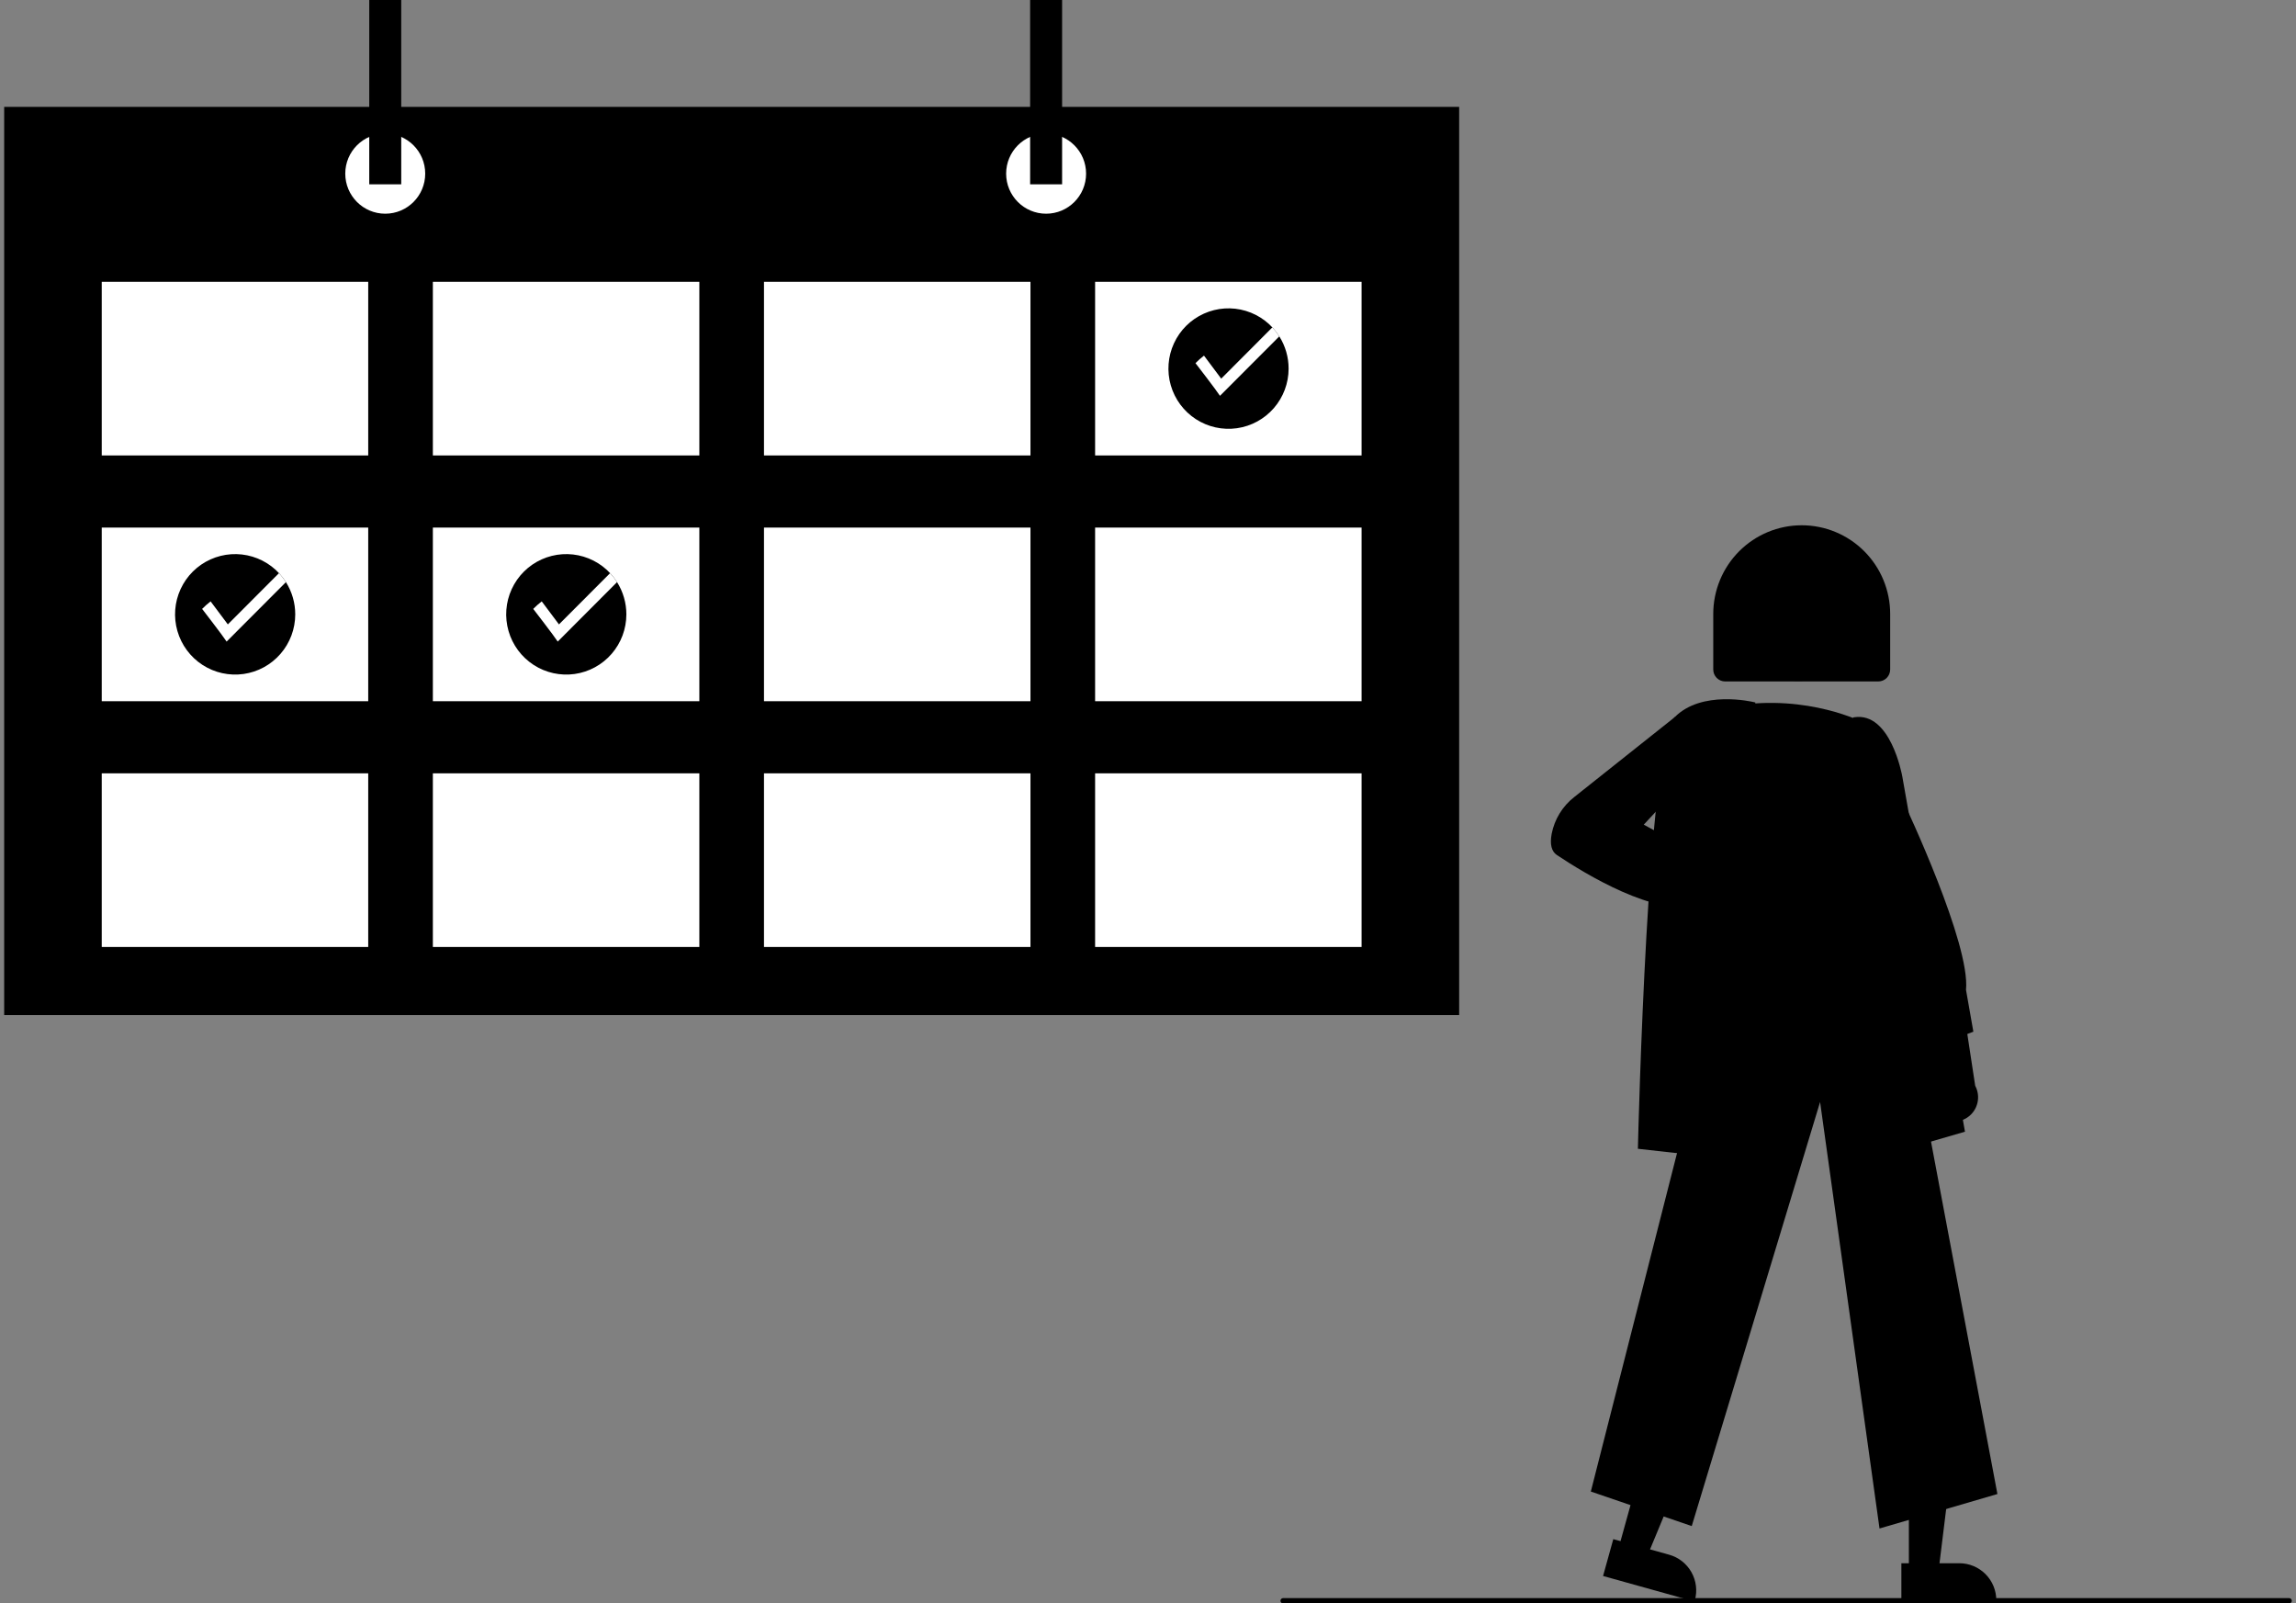 <svg width="275" height="192" viewBox="0 0 275 192" fill="none" xmlns="http://www.w3.org/2000/svg">
<rect x="0" y="0" width="275" height="192" fill="#808080" stroke="none"/>
<g clip-path="url(#clip0_755_2041)">
<path d="M231.846 133.335C231.562 133.021 231.351 132.648 231.226 132.243C231.102 131.838 231.068 131.411 231.126 130.991C231.184 130.571 231.333 130.169 231.563 129.814C231.793 129.458 232.098 129.157 232.457 128.932L230.163 118.89L235.166 120.766L236.577 130.015C236.914 130.643 237.009 131.374 236.844 132.068C236.68 132.762 236.267 133.372 235.683 133.781C235.1 134.19 234.388 134.371 233.68 134.289C232.973 134.207 232.32 133.867 231.846 133.335Z" fill="#FFB8B8" style="fill:#FFB8B8;fill:color(display-p3 1 0.722 0.722);fill-opacity:1;"/>
<path d="M231.5 125.365L227.102 116.844L227.697 95.386L227.979 95.983C228.309 96.678 236.026 113.05 235.475 118.531L236.357 123.54L231.5 125.365Z" fill="#3F3D56" style="fill:#3F3D56;fill:color(display-p3 0.247 0.239 0.337);fill-opacity:1;"/>
<path d="M228.632 188.343H232.159L233.837 174.71L228.632 174.71L228.632 188.343Z" fill="#FFB8B8" style="fill:#FFB8B8;fill:color(display-p3 1 0.722 0.722);fill-opacity:1;"/>
<path d="M227.733 187.189L234.678 187.188H234.679C235.852 187.188 236.978 187.656 237.808 188.488C238.638 189.319 239.104 190.448 239.104 191.624V191.768L227.733 191.769L227.733 187.189Z" fill="#2F2E41" style="fill:#2F2E41;fill:color(display-p3 0.184 0.18 0.255);fill-opacity:1;"/>
<path d="M193.787 185.657L197.185 186.603L202.446 173.92L197.431 172.522L193.787 185.657Z" fill="#FFB8B8" style="fill:#FFB8B8;fill:color(display-p3 1 0.722 0.722);fill-opacity:1;"/>
<path d="M193.229 184.303L199.92 186.168L199.921 186.168C201.052 186.483 202.011 187.236 202.588 188.26C203.166 189.284 203.313 190.496 202.999 191.63L202.96 191.769L192.005 188.716L193.229 184.303Z" fill="#2F2E41" style="fill:#2F2E41;fill:color(display-p3 0.184 0.18 0.255);fill-opacity:1;"/>
<path d="M225.116 183.028L217.999 131.956L202.626 182.739L190.539 178.603L207.863 110.603L207.977 110.595L226.125 109.33L239.237 178.9L225.116 183.028Z" fill="#2F2E41" style="fill:#2F2E41;fill:color(display-p3 0.184 0.18 0.255);fill-opacity:1;"/>
<path d="M223.234 86.537C223.234 86.537 216.618 83.078 207.701 84.519C207.701 84.519 202.954 95.995 207.701 100.563L208.995 112.05C208.995 112.05 221.077 119.257 225.104 110.897L224.529 101.384C224.529 101.384 227.405 96.821 225.104 93.481C223.724 91.44 223.066 88.996 223.234 86.537Z" fill="#297D83" style="fill:#297D83;fill:color(display-p3 0.161 0.49 0.514);fill-opacity:1;"/>
<path d="M224.072 138.786L225.233 114.637L221.947 85.909L222.098 85.886C226.409 85.235 227.791 92.678 227.848 92.995L235.352 135.514L224.072 138.786Z" fill="#3F3D56" style="fill:#3F3D56;fill:color(display-p3 0.247 0.239 0.337);fill-opacity:1;"/>
<path d="M209.442 139.038L196.177 137.561L196.18 137.416C196.227 135.447 197.369 89.172 200.568 85.894C203.786 82.598 209.859 84.024 210.116 84.087L210.244 84.118L209.153 103.699L209.442 139.038Z" fill="#3F3D56" style="fill:#3F3D56;fill:color(display-p3 0.247 0.239 0.337);fill-opacity:1;"/>
<path d="M211.886 111.38C211.484 111.512 211.058 111.555 210.638 111.504C210.218 111.453 209.815 111.311 209.456 111.087C209.096 110.863 208.791 110.563 208.56 110.208C208.329 109.853 208.179 109.451 208.12 109.032L198.032 107.051L201.775 103.232L210.781 105.698C211.491 105.645 212.195 105.855 212.761 106.288C213.327 106.721 213.715 107.347 213.851 108.048C213.987 108.748 213.863 109.474 213.5 110.088C213.138 110.702 212.563 111.162 211.886 111.38Z" fill="#FFB8B8" style="fill:#FFB8B8;fill:color(display-p3 1 0.722 0.722);fill-opacity:1;"/>
<path d="M206.503 109.062L203.216 108.354C198.363 109.816 189.893 104.668 186.47 102.381C185.826 101.95 185.617 101.098 185.849 99.847C186.192 98.097 187.154 96.531 188.559 95.436L200.615 85.856L203.658 85.346L204.562 90.479L196.88 98.748L208.188 104.916L206.503 109.062Z" fill="#3F3D56" style="fill:#3F3D56;fill:color(display-p3 0.247 0.239 0.337);fill-opacity:1;"/>
<path d="M205.202 80.173V73.517C205.202 70.701 206.319 68 208.306 66.009C210.293 64.017 212.988 62.898 215.798 62.898C218.608 62.898 221.303 64.017 223.29 66.009C225.277 68 226.393 70.701 226.393 73.517V80.173C226.392 80.551 226.242 80.914 225.976 81.181C225.709 81.449 225.347 81.599 224.97 81.6H206.626C206.248 81.599 205.887 81.449 205.62 81.181C205.353 80.914 205.203 80.551 205.202 80.173Z" fill="#2F2E41" style="fill:#2F2E41;fill:color(display-p3 0.184 0.18 0.255);fill-opacity:1;"/>
<path d="M215.372 81.534C219.662 81.534 223.14 78.049 223.14 73.749C223.14 69.45 219.662 65.964 215.372 65.964C211.082 65.964 207.604 69.45 207.604 73.749C207.604 78.049 211.082 81.534 215.372 81.534Z" fill="#FFB8B8" style="fill:#FFB8B8;fill:color(display-p3 1 0.722 0.722);fill-opacity:1;"/>
<path d="M207.391 73.719C207.316 73.633 207.261 73.532 207.23 73.423C207.198 73.314 207.189 73.2 207.206 73.087L208.126 66.666C208.144 66.535 208.194 66.411 208.273 66.305C208.351 66.198 208.454 66.114 208.573 66.057C213.27 63.854 218.033 63.852 222.73 66.049C222.854 66.108 222.961 66.199 223.041 66.312C223.12 66.425 223.168 66.557 223.182 66.694L223.796 73.124C223.806 73.234 223.794 73.345 223.759 73.45C223.724 73.555 223.668 73.651 223.594 73.733C223.52 73.815 223.429 73.88 223.329 73.925C223.228 73.969 223.119 73.992 223.009 73.992H221.451C221.3 73.992 221.153 73.949 221.026 73.868C220.9 73.787 220.798 73.672 220.734 73.535L220.062 72.091C220.019 71.998 219.946 71.921 219.855 71.873C219.764 71.824 219.66 71.807 219.558 71.823C219.457 71.839 219.363 71.888 219.291 71.962C219.22 72.036 219.174 72.131 219.161 72.234L219.029 73.298C219.004 73.49 218.911 73.666 218.767 73.794C218.623 73.921 218.437 73.992 218.244 73.992H207.988C207.875 73.992 207.763 73.968 207.66 73.921C207.557 73.874 207.465 73.805 207.391 73.719Z" fill="#2F2E41" style="fill:#2F2E41;fill:color(display-p3 0.184 0.18 0.255);fill-opacity:1;"/>
<path d="M174.768 12.795H0.5V121.551H174.768V12.795Z" fill="#E6E6E6" style="fill:#E6E6E6;fill:color(display-p3 0.902 0.902 0.902);fill-opacity:1;"/>
<path d="M44.103 33.746H12.186V54.538H44.103V33.746Z" fill="white" style="fill:white;fill-opacity:1;"/>
<path d="M83.763 33.746H51.846V54.538H83.763V33.746Z" fill="white" style="fill:white;fill-opacity:1;"/>
<path d="M123.423 33.746H91.505V54.538H123.423V33.746Z" fill="white" style="fill:white;fill-opacity:1;"/>
<path d="M163.082 33.746H131.165V54.538H163.082V33.746Z" fill="white" style="fill:white;fill-opacity:1;"/>
<path d="M44.103 63.174H12.186V83.966H44.103V63.174Z" fill="white" style="fill:white;fill-opacity:1;"/>
<path d="M83.763 63.174H51.846V83.966H83.763V63.174Z" fill="white" style="fill:white;fill-opacity:1;"/>
<path d="M123.423 63.174H91.505V83.966H123.423V63.174Z" fill="white" style="fill:white;fill-opacity:1;"/>
<path d="M163.082 63.174H131.165V83.966H163.082V63.174Z" fill="white" style="fill:white;fill-opacity:1;"/>
<path d="M44.103 92.603H12.186V113.394H44.103V92.603Z" fill="white" style="fill:white;fill-opacity:1;"/>
<path d="M83.763 92.603H51.846V113.394H83.763V92.603Z" fill="white" style="fill:white;fill-opacity:1;"/>
<path d="M123.423 92.603H91.505V113.394H123.423V92.603Z" fill="white" style="fill:white;fill-opacity:1;"/>
<path d="M163.082 92.603H131.165V113.394H163.082V92.603Z" fill="white" style="fill:white;fill-opacity:1;"/>
<path d="M46.142 25.59C48.786 25.59 50.929 23.442 50.929 20.792C50.929 18.142 48.786 15.993 46.142 15.993C43.498 15.993 41.354 18.142 41.354 20.792C41.354 23.442 43.498 25.59 46.142 25.59Z" fill="white" style="fill:white;fill-opacity:1;"/>
<path d="M125.297 25.59C127.941 25.59 130.084 23.442 130.084 20.792C130.084 18.142 127.941 15.993 125.297 15.993C122.653 15.993 120.509 18.142 120.509 20.792C120.509 23.442 122.653 25.59 125.297 25.59Z" fill="white" style="fill:white;fill-opacity:1;"/>
<path d="M48.057 0H44.227V22.071H48.057V0Z" fill="#E6E6E6" style="fill:#E6E6E6;fill:color(display-p3 0.902 0.902 0.902);fill-opacity:1;"/>
<path d="M127.212 0H123.382V22.071H127.212V0Z" fill="#E6E6E6" style="fill:#E6E6E6;fill:color(display-p3 0.902 0.902 0.902);fill-opacity:1;"/>
<path d="M154.341 44.142C154.34 45.879 153.713 47.557 152.575 48.868C151.438 50.179 149.867 51.034 148.151 51.277C146.434 51.52 144.688 51.135 143.233 50.191C141.778 49.247 140.712 47.809 140.23 46.14C139.748 44.471 139.884 42.684 140.611 41.108C141.339 39.531 142.609 38.27 144.19 37.558C145.771 36.845 147.555 36.727 149.215 37.227C150.875 37.727 152.299 38.81 153.226 40.278C153.956 41.434 154.343 42.774 154.341 44.142Z" fill="#297D83" style="fill:#297D83;fill:color(display-p3 0.161 0.49 0.514);fill-opacity:1;"/>
<path d="M153.226 40.278L146.121 47.397C145.675 46.704 143.187 43.484 143.187 43.484C143.506 43.162 143.846 42.861 144.205 42.584L146.268 45.34L152.394 39.201C152.705 39.533 152.983 39.894 153.226 40.278Z" fill="white" style="fill:white;fill-opacity:1;"/>
<path d="M75.022 73.57C75.02 75.307 74.393 76.985 73.256 78.296C72.119 79.607 70.547 80.463 68.831 80.706C67.115 80.948 65.369 80.563 63.914 79.619C62.459 78.675 61.392 77.237 60.911 75.568C60.429 73.899 60.564 72.112 61.292 70.536C62.019 68.959 63.29 67.699 64.871 66.986C66.451 66.273 68.235 66.155 69.895 66.655C71.555 67.155 72.98 68.238 73.906 69.706C74.636 70.862 75.023 72.202 75.022 73.57Z" fill="#297D83" style="fill:#297D83;fill:color(display-p3 0.161 0.49 0.514);fill-opacity:1;"/>
<path d="M73.906 69.706L66.802 76.825C66.355 76.132 63.867 72.913 63.867 72.913C64.186 72.59 64.526 72.289 64.886 72.012L66.949 74.768L73.075 68.629C73.385 68.961 73.664 69.322 73.906 69.706Z" fill="white" style="fill:white;fill-opacity:1;"/>
<path d="M35.362 73.57C35.361 75.307 34.734 76.985 33.596 78.296C32.459 79.607 30.888 80.463 29.172 80.706C27.455 80.948 25.709 80.563 24.254 79.619C22.799 78.675 21.733 77.237 21.251 75.568C20.769 73.899 20.905 72.113 21.632 70.536C22.36 68.959 23.63 67.699 25.211 66.986C26.792 66.273 28.576 66.155 30.236 66.655C31.896 67.155 33.32 68.238 34.247 69.706C34.977 70.862 35.364 72.202 35.362 73.57Z" fill="#297D83" style="fill:#297D83;fill:color(display-p3 0.161 0.49 0.514);fill-opacity:1;"/>
<path d="M34.247 69.706L27.142 76.825C26.695 76.132 24.208 72.913 24.208 72.913C24.527 72.59 24.867 72.289 25.226 72.012L27.289 74.768L33.415 68.629C33.725 68.961 34.004 69.322 34.247 69.706Z" fill="white" style="fill:white;fill-opacity:1;"/>
<path d="M274.184 192H153.682C153.599 192 153.518 191.967 153.459 191.907C153.4 191.848 153.366 191.767 153.366 191.683C153.366 191.599 153.4 191.518 153.459 191.459C153.518 191.399 153.599 191.366 153.682 191.366H274.184C274.268 191.366 274.348 191.399 274.407 191.459C274.467 191.518 274.5 191.599 274.5 191.683C274.5 191.767 274.467 191.848 274.407 191.907C274.348 191.967 274.268 192 274.184 192Z" fill="#3F3D56" style="fill:#3F3D56;fill:color(display-p3 0.247 0.239 0.337);fill-opacity:1;"/>
</g>
<defs>
<clipPath id="clip0_755_2041">
<rect width="274" height="192" fill="white" style="fill:white;fill-opacity:1;" transform="translate(0.5)"/>
</clipPath>
</defs>
</svg>
